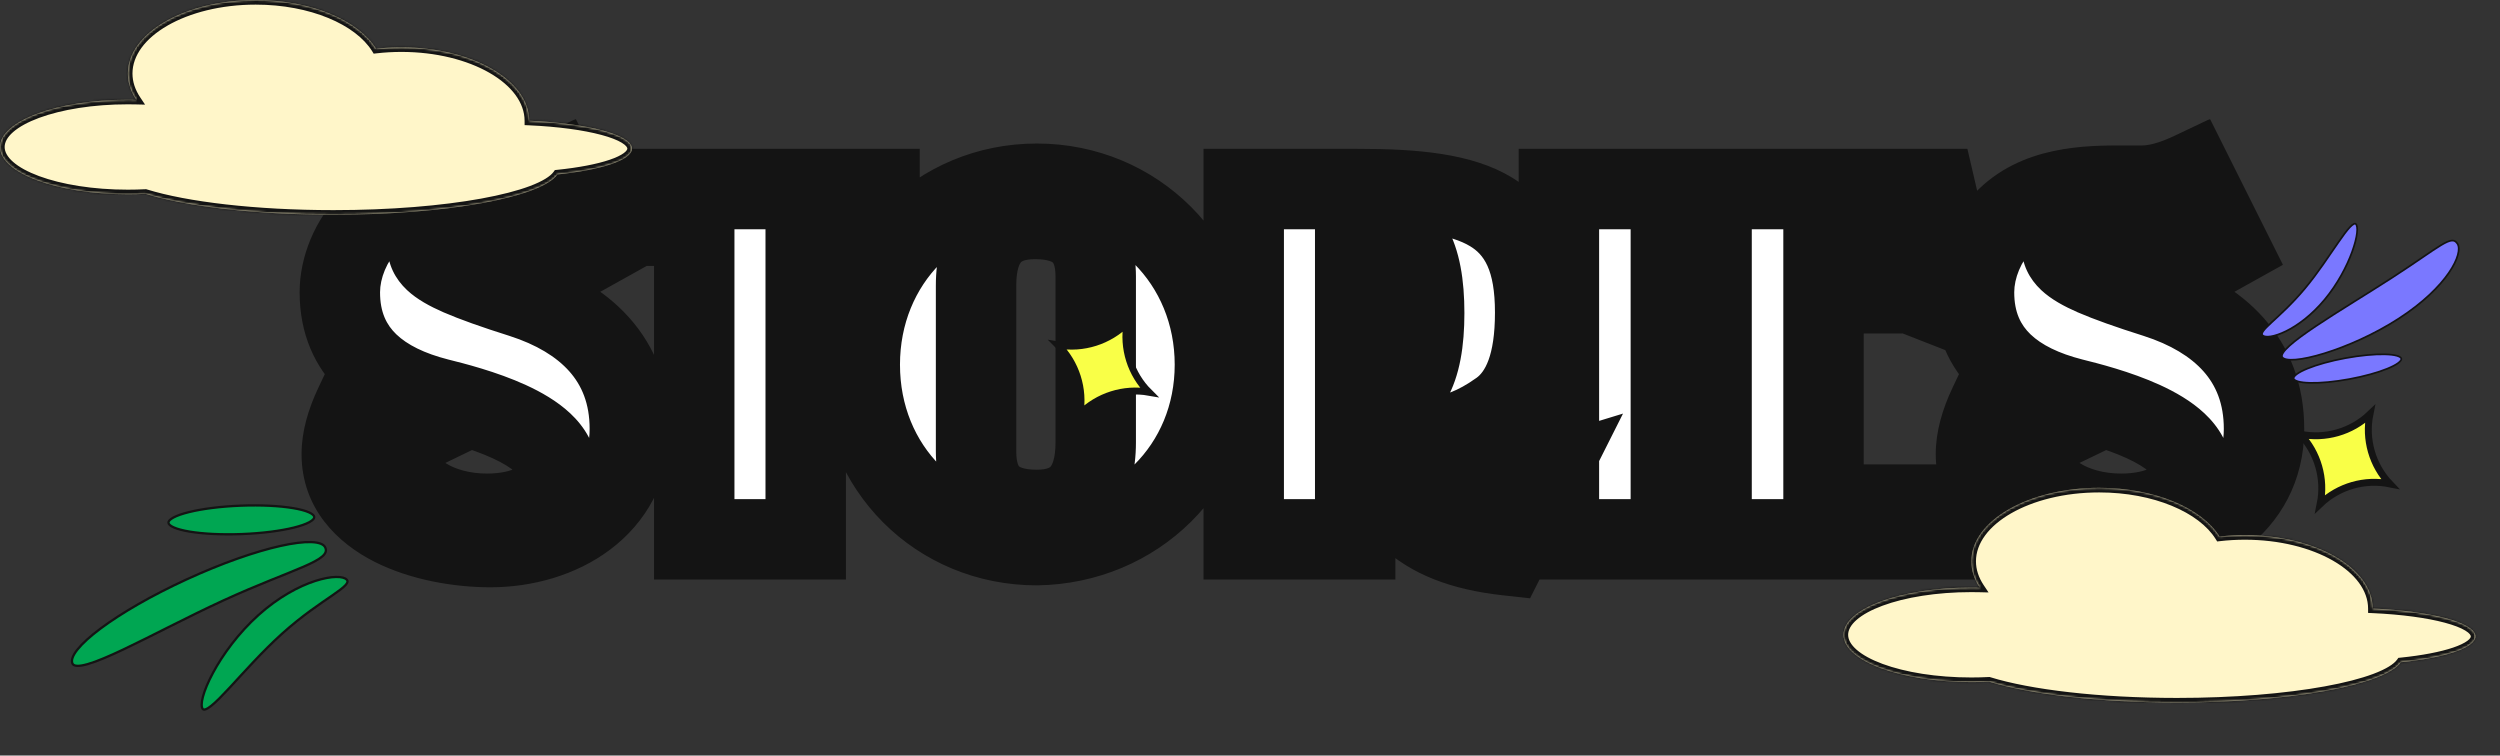 <svg width="1082" height="327" viewBox="0 0 1082 327" fill="none" xmlns="http://www.w3.org/2000/svg">
<rect x="0" y="0" width="1082" height="327" fill="#333333" stroke="none"/>
<mask id="path-1-outside-1_4_2675" maskUnits="userSpaceOnUse" x="128.938" y="51.434" width="869" height="208" fill="black">
<rect fill="white" x="128.938" y="51.434" width="869" height="208"/>
<path d="M257.766 107.504L241.268 116.693C232.288 101.657 220.175 95.601 204.095 95.601C190.729 95.601 185.091 100.822 185.091 106.669C185.091 111.055 188.432 114.605 198.874 119.199C205.139 121.914 213.91 125.047 225.814 128.806C253.172 137.577 272.594 155.537 272.594 185.61C272.594 219.65 242.103 236.775 212.24 236.775C185.091 236.775 147.918 225.707 147.918 196.469C147.918 190.204 149.797 183.104 153.556 175.168L181.958 186.236C175.902 189.16 172.769 193.128 172.769 198.349C172.769 211.714 189.894 222.365 210.778 222.365C226.649 222.365 241.059 216.309 241.059 203.779C241.059 185.401 203.051 175.794 189.685 172.453C165.878 166.397 147.082 153.24 147.082 126.509C147.082 115.649 151.885 104.163 160.03 95.601C174.022 80.773 195.115 80.355 212.448 80.355H219.967C225.814 80.355 232.915 78.476 241.268 74.508L257.766 107.504ZM267.053 97.689V81.817H380.661V97.689H348.709V233.434H300.467V97.689H267.053ZM447.916 94.765C431.001 94.765 422.438 104.372 422.438 123.585V195.425C422.438 212.341 431.209 220.694 448.752 220.694C465.668 220.694 474.23 210.879 474.23 191.457V119.617C474.23 103.119 465.459 94.765 447.916 94.765ZM372.108 157.834C372.108 112.934 406.358 79.52 448.752 79.52C491.146 79.52 525.813 112.934 525.813 157.834C525.813 202.734 491.146 235.313 448.752 235.94C406.358 235.94 372.108 202.943 372.108 157.834ZM538.284 233.434V81.817H587.57C639.153 81.817 664.423 90.38 664.423 135.28C664.423 156.372 659.41 170.365 649.177 177.674C638.944 184.983 629.338 188.742 620.567 188.742C620.358 189.16 620.358 189.995 620.358 191.248C620.358 201.273 630.173 210.879 647.715 210.879C654.189 210.879 661.081 209.835 668.599 207.538L652.101 240.325C612.631 235.94 598.847 217.98 591.747 188.742H586.526V233.434H538.284ZM586.526 173.915H594.253C609.08 173.915 616.39 161.176 616.39 135.489C616.39 109.802 609.08 97.062 594.253 97.062H586.526V173.915ZM674.693 233.434V81.817H723.143V233.434H674.693ZM838.716 233.434H740.771V81.817H837.671L841.222 97.062H789.221V111.472H841.431L836.418 130.685L826.812 126.926H789.221V218.397H838.716V233.434ZM965.041 107.504L948.543 116.693C939.563 101.657 927.451 95.601 911.37 95.601C898.004 95.601 892.366 100.822 892.366 106.669C892.366 111.055 895.707 114.605 906.149 119.199C912.414 121.914 921.185 125.047 933.089 128.806C960.447 137.577 979.869 155.537 979.869 185.61C979.869 219.65 949.379 236.775 919.515 236.775C892.366 236.775 855.193 225.707 855.193 196.469C855.193 190.204 857.072 183.104 860.831 175.168L889.233 186.236C883.177 189.16 880.044 193.128 880.044 198.349C880.044 211.714 897.169 222.365 918.053 222.365C933.925 222.365 948.334 216.309 948.334 203.779C948.334 185.401 910.326 175.794 896.96 172.453C873.153 166.397 854.357 153.24 854.357 126.509C854.357 115.649 859.161 104.163 867.305 95.601C881.297 80.773 902.39 80.355 919.724 80.355H927.242C933.089 80.355 940.19 78.476 948.543 74.508L965.041 107.504Z"/>
</mask>
<path d="M257.766 107.504L241.268 116.693C232.288 101.657 220.175 95.601 204.095 95.601C190.729 95.601 185.091 100.822 185.091 106.669C185.091 111.055 188.432 114.605 198.874 119.199C205.139 121.914 213.91 125.047 225.814 128.806C253.172 137.577 272.594 155.537 272.594 185.61C272.594 219.65 242.103 236.775 212.24 236.775C185.091 236.775 147.918 225.707 147.918 196.469C147.918 190.204 149.797 183.104 153.556 175.168L181.958 186.236C175.902 189.16 172.769 193.128 172.769 198.349C172.769 211.714 189.894 222.365 210.778 222.365C226.649 222.365 241.059 216.309 241.059 203.779C241.059 185.401 203.051 175.794 189.685 172.453C165.878 166.397 147.082 153.24 147.082 126.509C147.082 115.649 151.885 104.163 160.03 95.601C174.022 80.773 195.115 80.355 212.448 80.355H219.967C225.814 80.355 232.915 78.476 241.268 74.508L257.766 107.504ZM267.053 97.689V81.817H380.661V97.689H348.709V233.434H300.467V97.689H267.053ZM447.916 94.765C431.001 94.765 422.438 104.372 422.438 123.585V195.425C422.438 212.341 431.209 220.694 448.752 220.694C465.668 220.694 474.23 210.879 474.23 191.457V119.617C474.23 103.119 465.459 94.765 447.916 94.765ZM372.108 157.834C372.108 112.934 406.358 79.52 448.752 79.52C491.146 79.52 525.813 112.934 525.813 157.834C525.813 202.734 491.146 235.313 448.752 235.94C406.358 235.94 372.108 202.943 372.108 157.834ZM538.284 233.434V81.817H587.57C639.153 81.817 664.423 90.38 664.423 135.28C664.423 156.372 659.41 170.365 649.177 177.674C638.944 184.983 629.338 188.742 620.567 188.742C620.358 189.16 620.358 189.995 620.358 191.248C620.358 201.273 630.173 210.879 647.715 210.879C654.189 210.879 661.081 209.835 668.599 207.538L652.101 240.325C612.631 235.94 598.847 217.98 591.747 188.742H586.526V233.434H538.284ZM586.526 173.915H594.253C609.08 173.915 616.39 161.176 616.39 135.489C616.39 109.802 609.08 97.062 594.253 97.062H586.526V173.915ZM674.693 233.434V81.817H723.143V233.434H674.693ZM838.716 233.434H740.771V81.817H837.671L841.222 97.062H789.221V111.472H841.431L836.418 130.685L826.812 126.926H789.221V218.397H838.716V233.434ZM965.041 107.504L948.543 116.693C939.563 101.657 927.451 95.601 911.37 95.601C898.004 95.601 892.366 100.822 892.366 106.669C892.366 111.055 895.707 114.605 906.149 119.199C912.414 121.914 921.185 125.047 933.089 128.806C960.447 137.577 979.869 155.537 979.869 185.61C979.869 219.65 949.379 236.775 919.515 236.775C892.366 236.775 855.193 225.707 855.193 196.469C855.193 190.204 857.072 183.104 860.831 175.168L889.233 186.236C883.177 189.16 880.044 193.128 880.044 198.349C880.044 211.714 897.169 222.365 918.053 222.365C933.925 222.365 948.334 216.309 948.334 203.779C948.334 185.401 910.326 175.794 896.96 172.453C873.153 166.397 854.357 153.24 854.357 126.509C854.357 115.649 859.161 104.163 867.305 95.601C881.297 80.773 902.39 80.355 919.724 80.355H927.242C933.089 80.355 940.19 78.476 948.543 74.508L965.041 107.504Z" fill="white"/>
<path d="M257.766 107.504L266.234 122.708L280.776 114.609L273.332 99.721L257.766 107.504ZM241.268 116.693L226.327 125.617L234.984 140.113L249.736 131.897L241.268 116.693ZM198.874 119.199L191.865 135.129L191.91 135.148L191.954 135.168L198.874 119.199ZM225.814 128.806L231.127 112.234L231.091 112.222L231.055 112.21L225.814 128.806ZM153.556 175.168L159.875 158.952L144.769 153.065L137.828 167.718L153.556 175.168ZM181.958 186.236L189.524 201.909L225.516 184.533L188.277 170.021L181.958 186.236ZM189.685 172.453L185.395 189.319L185.429 189.328L185.464 189.336L189.685 172.453ZM160.03 95.601L172.64 107.595L172.664 107.57L172.687 107.545L160.03 95.601ZM241.268 74.508L256.834 66.725L249.207 51.471L233.801 58.788L241.268 74.508ZM257.766 107.504L249.298 92.3L232.8 101.489L241.268 116.693L249.736 131.897L266.234 122.708L257.766 107.504ZM241.268 116.693L256.209 107.77C250.44 98.109 243.08 90.409 233.741 85.265C224.442 80.142 214.349 78.197 204.095 78.197V95.601V113.004C209.922 113.004 213.925 114.087 216.947 115.752C219.93 117.395 223.116 120.241 226.327 125.617L241.268 116.693ZM204.095 95.601V78.197C195.464 78.197 186.927 79.835 179.984 84.424C172.45 89.404 167.688 97.416 167.688 106.669H185.091H202.494C202.494 108.078 202.133 109.609 201.351 111.001C200.58 112.372 199.67 113.134 199.177 113.46C198.726 113.759 198.731 113.627 199.567 113.426C200.397 113.226 201.855 113.004 204.095 113.004V95.601ZM185.091 106.669H167.688C167.688 114.353 171.043 120.744 176.154 125.542C180.499 129.623 186.148 132.613 191.865 135.129L198.874 119.199L205.883 103.27C203.679 102.3 202.159 101.519 201.135 100.917C200.09 100.303 199.835 100.033 199.98 100.169C200.168 100.347 200.903 101.092 201.548 102.474C202.232 103.942 202.494 105.436 202.494 106.669H185.091ZM198.874 119.199L191.954 135.168C199.037 138.237 208.473 141.58 220.573 145.401L225.814 128.806L231.055 112.21C219.348 108.514 211.241 105.591 205.794 103.231L198.874 119.199ZM225.814 128.806L220.501 145.378C232.173 149.12 240.816 154.413 246.434 160.757C251.784 166.799 255.191 174.66 255.191 185.61H272.594H289.997C289.997 166.487 283.693 150.331 272.492 137.683C261.559 125.335 246.813 117.263 231.127 112.234L225.814 128.806ZM272.594 185.61H255.191C255.191 196.737 250.49 204.536 243.158 210.047C235.347 215.918 224.12 219.372 212.24 219.372V236.775V254.178C230.223 254.178 249.173 249.069 264.073 237.869C279.453 226.307 289.997 208.523 289.997 185.61H272.594ZM212.24 236.775V219.372C200.57 219.372 187.365 216.922 177.757 212.059C168.35 207.297 165.321 202.069 165.321 196.469H147.918H130.514C130.514 220.107 146.072 235.032 162.038 243.113C177.805 251.094 196.76 254.178 212.24 254.178V236.775ZM147.918 196.469H165.321C165.321 193.6 166.213 189.1 169.284 182.618L153.556 175.168L137.828 167.718C133.381 177.107 130.514 186.808 130.514 196.469H147.918ZM153.556 175.168L147.237 191.383L175.639 202.452L181.958 186.236L188.277 170.021L159.875 158.952L153.556 175.168ZM181.958 186.236L174.392 170.564C164.79 175.199 155.366 184.087 155.366 198.349H172.769H190.172C190.172 198.813 190.098 199.473 189.845 200.224C189.591 200.977 189.237 201.585 188.907 202.016C188.3 202.808 188.099 202.596 189.524 201.909L181.958 186.236ZM172.769 198.349H155.366C155.366 213.124 164.809 223.896 174.678 230.102C184.756 236.438 197.58 239.768 210.778 239.768V222.365V204.962C203.092 204.962 196.912 202.967 193.206 200.636C189.292 198.175 190.172 196.939 190.172 198.349H172.769ZM210.778 222.365V239.768C220.565 239.768 231.305 237.956 240.274 233.011C249.716 227.804 258.462 218.11 258.462 203.779H241.059H223.656C223.656 203.367 223.836 202.667 224.211 202.122C224.478 201.731 224.459 201.984 223.467 202.531C221.263 203.746 216.862 204.962 210.778 204.962V222.365ZM241.059 203.779H258.462C258.462 192.645 252.596 184.326 246.816 178.906C241.087 173.534 234.007 169.575 227.63 166.654C214.801 160.779 200.477 157.212 193.906 155.569L189.685 172.453L185.464 189.336C192.259 191.035 203.622 193.942 213.138 198.3C217.934 200.496 221.192 202.593 223.007 204.296C224.772 205.95 223.656 205.724 223.656 203.779H241.059ZM189.685 172.453L193.976 155.587C183.66 152.963 176.212 149.207 171.525 144.696C167.349 140.676 164.485 135.271 164.485 126.509H147.082H129.679C129.679 144.477 136.213 159.016 147.387 169.772C158.05 180.036 171.902 185.887 185.395 189.319L189.685 172.453ZM147.082 126.509H164.485C164.485 120.514 167.285 113.224 172.64 107.595L160.03 95.601L147.421 83.606C136.486 95.102 129.679 110.784 129.679 126.509H147.082ZM160.03 95.601L172.687 107.545C180.772 98.977 193.817 97.759 212.448 97.759V80.355V62.952C196.413 62.952 167.272 62.569 147.373 83.656L160.03 95.601ZM212.448 80.355V97.759H219.967V80.355V62.952H212.448V80.355ZM219.967 80.355V97.759C229.339 97.759 239.083 94.812 248.735 90.228L241.268 74.508L233.801 58.788C226.746 62.139 222.289 62.952 219.967 62.952V80.355ZM241.268 74.508L225.702 82.291L242.2 115.287L257.766 107.504L273.332 99.721L256.834 66.725L241.268 74.508ZM267.053 97.689H249.65V115.092H267.053V97.689ZM267.053 81.817V64.414H249.65V81.817H267.053ZM380.661 81.817H398.064V64.414H380.661V81.817ZM380.661 97.689V115.092H398.064V97.689H380.661ZM348.709 97.689V80.286H331.305V97.689H348.709ZM348.709 233.434V250.837H366.112V233.434H348.709ZM300.467 233.434H283.064V250.837H300.467V233.434ZM300.467 97.689H317.87V80.286H300.467V97.689ZM267.053 97.689H284.456V81.817H267.053H249.65V97.689H267.053ZM267.053 81.817V99.221H380.661V81.817V64.414H267.053V81.817ZM380.661 81.817H363.258V97.689H380.661H398.064V81.817H380.661ZM380.661 97.689V80.286H348.709V97.689V115.092H380.661V97.689ZM348.709 97.689H331.305V233.434H348.709H366.112V97.689H348.709ZM348.709 233.434V216.03H300.467V233.434V250.837H348.709V233.434ZM300.467 233.434H317.87V97.689H300.467H283.064V233.434H300.467ZM300.467 97.689V80.286H267.053V97.689V115.092H300.467V97.689ZM448.752 235.94V253.343H448.88L449.009 253.341L448.752 235.94ZM447.916 94.765V77.362C436.163 77.362 424.339 80.799 415.807 90.43C407.628 99.663 405.035 111.755 405.035 123.585H422.438H439.841C439.841 116.201 441.53 113.884 441.861 113.51C441.999 113.354 442.241 113.114 442.944 112.848C443.748 112.545 445.293 112.168 447.916 112.168V94.765ZM422.438 123.585H405.035V195.425H422.438H439.841V123.585H422.438ZM422.438 195.425H405.035C405.035 206.731 408.002 218.369 416.975 226.968C425.809 235.434 437.505 238.098 448.752 238.098V220.694V203.291C445.692 203.291 443.708 202.921 442.52 202.542C441.409 202.188 441.083 201.862 441.058 201.838C441.049 201.83 440.811 201.633 440.525 200.808C440.207 199.89 439.841 198.201 439.841 195.425H422.438ZM448.752 220.694V238.098C460.617 238.098 472.458 234.54 480.953 224.794C489.058 215.497 491.633 203.355 491.633 191.457H474.23H456.827C456.827 198.982 455.121 201.458 454.715 201.924C454.7 201.941 453.802 203.291 448.752 203.291V220.694ZM474.23 191.457H491.633V119.617H474.23H456.827V191.457H474.23ZM474.23 119.617H491.633C491.633 108.404 488.603 96.872 479.614 88.365C470.803 80.025 459.165 77.362 447.916 77.362V94.765V112.168C450.974 112.168 452.971 112.538 454.178 112.92C455.313 113.28 455.658 113.615 455.689 113.644C455.7 113.654 455.913 113.827 456.176 114.571C456.472 115.408 456.827 116.987 456.827 119.617H474.23ZM372.108 157.834H389.511C389.511 122.422 416.092 96.923 448.752 96.923V79.52V62.117C396.623 62.117 354.705 103.446 354.705 157.834H372.108ZM448.752 79.52V96.923C481.534 96.923 508.41 122.546 508.41 157.834H525.813H543.216C543.216 103.323 500.757 62.117 448.752 62.117V79.52ZM525.813 157.834H508.41C508.41 192.832 481.774 218.047 448.495 218.538L448.752 235.94L449.009 253.341C500.517 252.58 543.216 212.637 543.216 157.834H525.813ZM448.752 235.94V218.536C416 218.536 389.511 193.363 389.511 157.834H372.108H354.705C354.705 212.524 396.715 253.343 448.752 253.343V235.94ZM538.284 233.434H520.881V250.837H538.284V233.434ZM538.284 81.817V64.414H520.881V81.817H538.284ZM649.177 177.674L639.062 163.512L639.062 163.512L649.177 177.674ZM620.567 188.742V171.339H609.811L605.001 180.959L620.567 188.742ZM668.599 207.538L684.145 215.36L702.441 179L663.514 190.894L668.599 207.538ZM652.101 240.325L650.179 257.622L662.207 258.958L667.647 248.148L652.101 240.325ZM591.747 188.742L608.659 184.635L605.429 171.339H591.747V188.742ZM586.526 188.742V171.339H569.123V188.742H586.526ZM586.526 233.434V250.837H603.929V233.434H586.526ZM586.526 173.915H569.123V191.318H586.526V173.915ZM586.526 97.062V79.659H569.123V97.062H586.526ZM538.284 233.434H555.688V81.817H538.284H520.881V233.434H538.284ZM538.284 81.817V99.221H587.57V81.817V64.414H538.284V81.817ZM587.57 81.817V99.221C613.605 99.221 628.175 101.647 636.306 106.586C641.939 110.007 647.019 116.237 647.019 135.28H664.422H681.826C681.826 109.423 674.272 88.921 654.374 76.836C636.975 66.269 613.118 64.414 587.57 64.414V81.817ZM664.422 135.28H647.019C647.019 154.575 642.311 161.192 639.062 163.512L649.177 177.674L659.293 191.835C676.51 179.538 681.826 158.17 681.826 135.28H664.422ZM649.177 177.674L639.062 163.512C630.481 169.642 624.387 171.339 620.567 171.339V188.742V206.145C634.289 206.145 647.408 200.325 659.293 191.835L649.177 177.674ZM620.567 188.742L605.001 180.959C603.187 184.587 603.05 188.033 603.015 188.596C602.947 189.679 602.955 190.824 602.955 191.248H620.358H637.761C637.761 190.907 637.761 190.735 637.763 190.604C637.764 190.471 637.766 190.561 637.753 190.768C637.742 190.945 637.702 191.536 637.551 192.341C637.412 193.083 637.062 194.667 636.132 196.525L620.567 188.742ZM620.358 191.248H602.955C602.955 214.546 624.687 228.282 647.715 228.282V210.879V193.476C642.06 193.476 639.231 191.941 638.217 191.144C637.247 190.381 637.761 190.296 637.761 191.248H620.358ZM647.715 210.879V228.282C656.103 228.282 664.711 226.923 673.685 224.181L668.599 207.538L663.514 190.894C657.452 192.746 652.276 193.476 647.715 193.476V210.879ZM668.599 207.538L653.053 199.715L636.555 232.503L652.101 240.325L667.647 248.148L684.145 215.36L668.599 207.538ZM652.101 240.325L654.023 223.029C636.592 221.092 627.323 216.443 621.692 211.16C615.948 205.773 611.839 197.733 608.659 184.635L591.747 188.742L574.835 192.849C578.755 208.989 585.088 224.548 597.879 236.546C610.782 248.649 628.139 255.173 650.179 257.622L652.101 240.325ZM591.747 188.742V171.339H586.526V188.742V206.145H591.747V188.742ZM586.526 188.742H569.123V233.434H586.526H603.929V188.742H586.526ZM586.526 233.434V216.03H538.284V233.434V250.837H586.526V233.434ZM586.526 173.915V191.318H594.253V173.915V156.512H586.526V173.915ZM594.253 173.915V191.318C607.847 191.318 619.156 184.847 625.965 173.015C631.917 162.674 633.793 149.4 633.793 135.489H616.39H598.987C598.987 147.265 597.208 153.203 595.798 155.654C595.25 156.607 595.005 156.601 595.281 156.442C595.552 156.286 595.407 156.512 594.253 156.512V173.915ZM616.39 135.489H633.793C633.793 121.578 631.917 108.303 625.965 97.962C619.156 86.13 607.847 79.659 594.253 79.659V97.062V114.466C595.407 114.466 595.552 114.691 595.281 114.535C595.005 114.376 595.25 114.37 595.798 115.324C597.208 117.774 598.987 123.713 598.987 135.489H616.39ZM594.253 97.062V79.659H586.526V97.062V114.466H594.253V97.062ZM586.526 97.062H569.123V173.915H586.526H603.929V97.062H586.526ZM674.693 233.434H657.29V250.837H674.693V233.434ZM674.693 81.817V64.414H657.29V81.817H674.693ZM723.143 81.817H740.547V64.414H723.143V81.817ZM723.143 233.434V250.837H740.547V233.434H723.143ZM674.693 233.434H692.096V81.817H674.693H657.29V233.434H674.693ZM674.693 81.817V99.221H723.143V81.817V64.414H674.693V81.817ZM723.143 81.817H705.74V233.434H723.143H740.547V81.817H723.143ZM723.143 233.434V216.03H674.693V233.434V250.837H723.143V233.434ZM838.716 233.434V250.837H856.119V233.434H838.716ZM740.771 233.434H723.368V250.837H740.771V233.434ZM740.771 81.817V64.414H723.368V81.817H740.771ZM837.672 81.817L854.621 77.87L851.488 64.414H837.672V81.817ZM841.222 97.062V114.466H863.143L858.171 93.115L841.222 97.062ZM789.221 97.062V79.659H771.818V97.062H789.221ZM789.221 111.472H771.818V128.875H789.221V111.472ZM841.431 111.472L858.27 115.865L863.956 94.069H841.431V111.472ZM836.418 130.685L830.077 146.892L848.315 154.028L853.258 135.078L836.418 130.685ZM826.812 126.926L833.154 110.72L830.096 109.523H826.812V126.926ZM789.221 126.926V109.523H771.818V126.926H789.221ZM789.221 218.397H771.818V235.8H789.221V218.397ZM838.716 218.397H856.119V200.994H838.716V218.397ZM838.716 233.434V216.03H740.771V233.434V250.837H838.716V233.434ZM740.771 233.434H758.174V81.817H740.771H723.368V233.434H740.771ZM740.771 81.817V99.221H837.672V81.817V64.414H740.771V81.817ZM837.672 81.817L820.722 85.764L824.272 101.01L841.222 97.062L858.171 93.115L854.621 77.87L837.672 81.817ZM841.222 97.062V79.659H789.221V97.062V114.466H841.222V97.062ZM789.221 97.062H771.818V111.472H789.221H806.624V97.062H789.221ZM789.221 111.472V128.875H841.431V111.472V94.069H789.221V111.472ZM841.431 111.472L824.591 107.079L819.579 126.292L836.418 130.685L853.258 135.078L858.27 115.865L841.431 111.472ZM836.418 130.685L842.76 114.479L833.154 110.72L826.812 126.926L820.47 143.133L830.077 146.892L836.418 130.685ZM826.812 126.926V109.523H789.221V126.926V144.329H826.812V126.926ZM789.221 126.926H771.818V218.397H789.221H806.624V126.926H789.221ZM789.221 218.397V235.8H838.716V218.397V200.994H789.221V218.397ZM838.716 218.397H821.313V233.434H838.716H856.119V218.397H838.716ZM965.041 107.504L973.509 122.708L988.051 114.609L980.607 99.721L965.041 107.504ZM948.543 116.693L933.602 125.617L942.26 140.113L957.011 131.897L948.543 116.693ZM906.149 119.199L899.14 135.129L899.185 135.148L899.229 135.168L906.149 119.199ZM933.089 128.806L938.402 112.234L938.366 112.222L938.33 112.21L933.089 128.806ZM860.831 175.168L867.151 158.952L852.044 153.065L845.103 167.718L860.831 175.168ZM889.233 186.236L896.799 201.909L932.791 184.533L895.552 170.021L889.233 186.236ZM896.96 172.453L892.67 189.319L892.705 189.328L892.739 189.336L896.96 172.453ZM867.305 95.601L879.915 107.595L879.939 107.57L879.963 107.545L867.305 95.601ZM948.543 74.508L964.109 66.725L956.482 51.471L941.076 58.788L948.543 74.508ZM965.041 107.504L956.573 92.3L940.075 101.489L948.543 116.693L957.011 131.897L973.509 122.708L965.041 107.504ZM948.543 116.693L963.485 107.77C957.715 98.109 950.355 90.409 941.016 85.265C931.717 80.142 921.624 78.197 911.37 78.197V95.601V113.004C917.197 113.004 921.2 114.087 924.222 115.752C927.205 117.395 930.391 120.241 933.602 125.617L948.543 116.693ZM911.37 95.601V78.197C902.739 78.197 894.202 79.835 887.259 84.424C879.725 89.404 874.963 97.416 874.963 106.669H892.366H909.769C909.769 108.078 909.409 109.609 908.626 111.001C907.855 112.372 906.945 113.134 906.453 113.46C906.001 113.759 906.007 113.627 906.843 113.426C907.672 113.226 909.13 113.004 911.37 113.004V95.601ZM892.366 106.669H874.963C874.963 114.353 878.318 120.744 883.429 125.542C887.774 129.623 893.424 132.613 899.14 135.129L906.149 119.199L913.158 103.27C910.954 102.3 909.435 101.519 908.41 100.917C907.365 100.303 907.11 100.033 907.255 100.169C907.444 100.347 908.178 101.092 908.823 102.474C909.507 103.942 909.769 105.436 909.769 106.669H892.366ZM906.149 119.199L899.229 135.168C906.312 138.237 915.748 141.58 927.849 145.401L933.089 128.806L938.33 112.21C926.623 108.514 918.516 105.591 913.069 103.231L906.149 119.199ZM933.089 128.806L927.776 145.378C939.448 149.12 948.092 154.413 953.709 160.757C959.059 166.799 962.466 174.66 962.466 185.61H979.869H997.272C997.272 166.487 990.968 150.331 979.768 137.683C968.834 125.335 954.089 117.263 938.402 112.234L933.089 128.806ZM979.869 185.61H962.466C962.466 196.737 957.765 204.536 950.434 210.047C942.622 215.918 931.395 219.372 919.515 219.372V236.775V254.178C937.498 254.178 956.448 249.069 971.348 237.869C986.728 226.307 997.272 208.523 997.272 185.61H979.869ZM919.515 236.775V219.372C907.845 219.372 894.64 216.922 885.032 212.059C875.625 207.297 872.596 202.069 872.596 196.469H855.193H837.79C837.79 220.107 853.347 235.032 869.313 243.113C885.08 251.094 904.036 254.178 919.515 254.178V236.775ZM855.193 196.469H872.596C872.596 193.6 873.489 189.1 876.559 182.618L860.831 175.168L845.103 167.718C840.656 177.107 837.79 186.808 837.79 196.469H855.193ZM860.831 175.168L854.512 191.383L882.914 202.452L889.233 186.236L895.552 170.021L867.151 158.952L860.831 175.168ZM889.233 186.236L881.667 170.564C872.065 175.199 862.641 184.087 862.641 198.349H880.044H897.448C897.448 198.813 897.373 199.473 897.12 200.224C896.866 200.977 896.512 201.585 896.182 202.016C895.575 202.808 895.375 202.596 896.799 201.909L889.233 186.236ZM880.044 198.349H862.641C862.641 213.124 872.084 223.896 881.953 230.102C892.031 236.438 904.855 239.768 918.053 239.768V222.365V204.962C910.367 204.962 904.187 202.967 900.481 200.636C896.567 198.175 897.448 196.939 897.448 198.349H880.044ZM918.053 222.365V239.768C927.84 239.768 938.58 237.956 947.549 233.011C956.991 227.804 965.738 218.11 965.738 203.779H948.334H930.931C930.931 203.367 931.111 202.667 931.486 202.122C931.753 201.731 931.734 201.984 930.742 202.531C928.538 203.746 924.138 204.962 918.053 204.962V222.365ZM948.334 203.779H965.738C965.738 192.645 959.871 184.326 954.091 178.906C948.362 173.534 941.282 169.575 934.905 166.654C922.076 160.779 907.752 157.212 901.181 155.569L896.96 172.453L892.739 189.336C899.534 191.035 910.897 193.942 920.413 198.3C925.209 200.496 928.467 202.593 930.283 204.296C932.047 205.95 930.931 205.724 930.931 203.779H948.334ZM896.96 172.453L901.251 155.587C890.935 152.963 883.487 149.207 878.8 144.696C874.624 140.676 871.76 135.271 871.76 126.509H854.357H836.954C836.954 144.477 843.488 159.016 854.662 169.772C865.325 180.036 879.177 185.887 892.67 189.319L896.96 172.453ZM854.357 126.509H871.76C871.76 120.514 874.56 113.224 879.915 107.595L867.305 95.601L854.696 83.606C843.761 95.102 836.954 110.784 836.954 126.509H854.357ZM867.305 95.601L879.963 107.545C888.048 98.977 901.092 97.759 919.724 97.759V80.355V62.952C903.688 62.952 874.547 62.569 854.648 83.656L867.305 95.601ZM919.724 80.355V97.759H927.242V80.355V62.952H919.724V80.355ZM927.242 80.355V97.759C936.615 97.759 946.358 94.812 956.01 90.228L948.543 74.508L941.076 58.788C934.021 62.139 929.564 62.952 927.242 62.952V80.355ZM948.543 74.508L932.977 82.291L949.476 115.287L965.041 107.504L980.607 99.721L964.109 66.725L948.543 74.508Z" fill="#141414" mask="url(#path-1-outside-1_4_2675)"/>
<path d="M1025.69 179.264C1023.48 190.104 1026.72 201.405 1034.35 209.423C1023.51 207.211 1012.21 210.454 1004.19 218.078C1006.4 207.238 1003.16 195.937 995.534 187.919C1006.37 190.131 1017.68 186.888 1025.69 179.264Z" fill="#F9FF47" stroke="#141414" stroke-width="3"/>
<path d="M487.797 139.835C485.88 150.731 489.429 161.94 497.268 169.747C486.372 167.831 475.164 171.381 467.357 179.219C469.273 168.323 465.723 157.114 457.884 149.307C468.78 151.224 479.989 147.674 487.797 139.835Z" fill="#F9FF47" stroke="#141414" stroke-width="3"/>
<path d="M80.855 250.724C96.063 243.738 110.422 238.737 121.339 236.295C126.802 235.073 131.375 234.498 134.752 234.624C136.441 234.687 137.802 234.924 138.817 235.325C139.828 235.725 140.455 236.271 140.758 236.93C141.087 237.647 141.128 238.278 140.936 238.878C140.738 239.495 140.275 240.134 139.491 240.815C137.914 242.186 135.193 243.599 131.356 245.274C123.75 248.594 111.819 252.914 96.605 259.902C88.982 263.404 81.235 267.252 73.862 270.951C66.486 274.652 59.487 278.2 53.346 281.108C47.199 284.019 41.941 286.275 38.045 287.398C36.092 287.962 34.523 288.228 33.373 288.171C32.225 288.114 31.623 287.749 31.362 287.181C31.059 286.521 31.054 285.691 31.409 284.663C31.766 283.632 32.473 282.444 33.526 281.122C35.63 278.479 39.046 275.383 43.532 272.035C52.498 265.345 65.647 257.709 80.855 250.724Z" fill="#00A652" stroke="#141414"/>
<path d="M111.858 266.205C120.511 258.427 129.365 253.736 136.441 251.439C139.981 250.29 143.061 249.746 145.438 249.704C146.626 249.683 147.624 249.789 148.41 249.999C149.2 250.21 149.738 250.517 150.056 250.87C150.371 251.221 150.447 251.535 150.381 251.866C150.307 252.238 150.039 252.699 149.506 253.275C148.442 254.428 146.527 255.822 143.904 257.634C138.691 261.234 130.859 266.363 122.127 274.212C113.403 282.055 105.423 291.136 99.251 297.77C96.155 301.097 93.528 303.792 91.481 305.432C90.453 306.256 89.612 306.779 88.959 306.998C88.322 307.212 87.986 307.106 87.766 306.861C87.483 306.547 87.29 305.958 87.286 305.023C87.282 304.102 87.463 302.928 87.832 301.539C88.569 298.765 90.036 295.211 92.156 291.266C96.393 283.376 103.203 273.985 111.858 266.205Z" fill="#00A652" stroke="#141414"/>
<path d="M104.216 218.855C113.044 218.515 121.05 218.949 126.854 219.92C129.76 220.407 132.088 221.024 133.685 221.732C134.484 222.086 135.074 222.451 135.461 222.814C135.846 223.175 135.995 223.499 136.006 223.783C136.016 224.066 135.893 224.4 135.537 224.79C135.179 225.181 134.619 225.591 133.849 226.006C132.312 226.835 130.038 227.628 127.178 228.337C121.466 229.752 113.517 230.801 104.69 231.141C95.862 231.481 87.856 231.047 82.052 230.076C79.146 229.589 76.819 228.972 75.222 228.265C74.423 227.911 73.832 227.545 73.446 227.182C73.061 226.821 72.911 226.498 72.9 226.214C72.889 225.931 73.013 225.596 73.37 225.206C73.727 224.815 74.288 224.405 75.057 223.991C76.595 223.162 78.868 222.368 81.727 221.659C87.439 220.244 95.389 219.195 104.216 218.855Z" fill="#00A652" stroke="#141414"/>
<path d="M1038.19 137.862C1027.66 144.674 1015.68 149.937 1005.97 152.932C1001.12 154.43 996.844 155.357 993.615 155.63C991.999 155.767 990.663 155.739 989.653 155.547C988.63 155.351 988.017 155.002 987.736 154.568C987.497 154.199 987.532 153.624 988.083 152.734C988.623 151.864 989.587 150.815 990.921 149.614C993.583 147.218 997.636 144.29 1002.46 141.065C1012.11 134.61 1024.73 127.032 1035.31 120.186C1040.59 116.767 1044.86 113.863 1048.32 111.503C1051.78 109.14 1054.44 107.329 1056.52 106.085C1058.62 104.834 1060.08 104.196 1061.17 104.115C1061.7 104.076 1062.13 104.17 1062.51 104.385C1062.89 104.603 1063.24 104.96 1063.59 105.492C1064.23 106.487 1064.35 108.122 1063.75 110.312C1063.16 112.486 1061.89 115.136 1059.85 118.088C1055.78 123.99 1048.71 131.051 1038.19 137.862Z" fill="#7A78FF" stroke="#141414" stroke-width="0.75"/>
<path d="M1006.05 129.719C1000.46 136.426 994.391 140.861 989.382 143.327C986.877 144.561 984.648 145.297 982.888 145.583C982.007 145.726 981.254 145.755 980.648 145.683C980.038 145.611 979.606 145.441 979.332 145.213C979.06 144.986 978.97 144.762 978.984 144.509C978.999 144.225 979.147 143.853 979.481 143.368C980.148 142.397 981.42 141.156 983.174 139.528C986.659 136.294 991.925 131.643 997.567 124.876C1003.2 118.114 1008.15 110.512 1012.03 104.922C1013.97 102.118 1015.63 99.834 1016.97 98.396C1017.65 97.674 1018.22 97.195 1018.68 96.962C1019.13 96.735 1019.39 96.777 1019.58 96.935C1019.82 97.139 1020.03 97.555 1020.13 98.25C1020.23 98.933 1020.23 99.824 1020.1 100.895C1019.85 103.035 1019.14 105.832 1017.99 108.99C1015.69 115.305 1011.65 123.011 1006.05 129.719Z" fill="#7A78FF" stroke="#141414" stroke-width="0.75"/>
<path d="M1016.82 164.066C1010.3 165.267 1004.3 165.804 999.889 165.706C997.679 165.657 995.884 165.45 994.622 165.096C993.99 164.918 993.513 164.71 993.187 164.482C992.862 164.255 992.716 164.031 992.678 163.821C992.639 163.612 992.695 163.351 992.918 163.023C993.141 162.694 993.514 162.33 994.041 161.939C995.094 161.158 996.696 160.324 998.744 159.491C1002.83 157.826 1008.63 156.193 1015.15 154.992C1021.67 153.791 1027.66 153.253 1032.07 153.351C1034.28 153.4 1036.08 153.608 1037.34 153.962C1037.97 154.139 1038.45 154.348 1038.78 154.576C1039.1 154.802 1039.25 155.026 1039.29 155.235C1039.32 155.445 1039.27 155.707 1039.05 156.034C1038.82 156.364 1038.45 156.728 1037.92 157.119C1036.87 157.899 1035.27 158.733 1033.22 159.567C1029.13 161.231 1023.34 162.865 1016.82 164.066Z" fill="#7A78FF" stroke="#141414" stroke-width="0.75"/>
<mask id="path-11-inside-2_4_2675" fill="white">
<path d="M110.656 0C134.671 0 155.111 8.799 162.76 21.095C166.303 20.685 169.969 20.47 173.723 20.47C204.253 20.47 229.005 34.69 229.043 52.239C254.4 53.361 273.512 58.339 273.512 64.311C273.512 69.277 260.291 73.556 241.252 75.501C234.24 85.369 193.514 92.94 144.32 92.94C110.447 92.94 80.587 89.35 62.985 83.893C60.484 84.021 57.93 84.089 55.334 84.089C24.781 84.089 0.012 74.925 0.012 63.62C0.012 52.315 24.781 43.15 55.334 43.15C56.561 43.15 57.779 43.166 58.986 43.195C56.628 39.66 55.334 35.822 55.334 31.81C55.334 14.242 80.103 0 110.656 0Z"/>
</mask>
<path d="M110.656 0C134.671 0 155.111 8.799 162.76 21.095C166.303 20.685 169.969 20.47 173.723 20.47C204.253 20.47 229.005 34.69 229.043 52.239C254.4 53.361 273.512 58.339 273.512 64.311C273.512 69.277 260.291 73.556 241.252 75.501C234.24 85.369 193.514 92.94 144.32 92.94C110.447 92.94 80.587 89.35 62.985 83.893C60.484 84.021 57.93 84.089 55.334 84.089C24.781 84.089 0.012 74.925 0.012 63.62C0.012 52.315 24.781 43.15 55.334 43.15C56.561 43.15 57.779 43.166 58.986 43.195C56.628 39.66 55.334 35.822 55.334 31.81C55.334 14.242 80.103 0 110.656 0Z" fill="#FFF6C9"/>
<path d="M110.656 0L110.656 -2H110.656V0ZM162.76 21.095L161.062 22.151L161.731 23.227L162.989 23.081L162.76 21.095ZM173.723 20.47L173.723 18.47H173.723V20.47ZM229.043 52.239L227.043 52.243L227.047 54.153L228.955 54.237L229.043 52.239ZM241.252 75.501L241.049 73.511L240.147 73.603L239.622 74.343L241.252 75.501ZM62.985 83.893L63.578 81.982L63.238 81.877L62.883 81.895L62.985 83.893ZM55.334 84.089V86.089H55.334L55.334 84.089ZM0.012 63.62H-1.988V63.62L0.012 63.62ZM55.334 43.15L55.334 41.15H55.334V43.15ZM58.986 43.195L58.938 45.195L62.786 45.288L60.65 42.086L58.986 43.195ZM110.656 0L110.656 2C122.429 2 133.281 4.158 142.083 7.786C150.914 11.425 157.531 16.476 161.062 22.151L162.76 21.095L164.458 20.038C160.339 13.418 152.912 7.921 143.607 4.087C134.273 0.241 122.898 -2 110.656 -2L110.656 0ZM162.76 21.095L162.989 23.081C166.456 22.681 170.046 22.47 173.723 22.47V20.47V18.47C169.893 18.47 166.15 18.689 162.53 19.108L162.76 21.095ZM173.723 20.47L173.723 22.47C188.702 22.47 202.166 25.963 211.821 31.508C221.531 37.084 227.026 44.488 227.043 52.243L229.043 52.239L231.043 52.235C231.022 42.441 224.123 33.96 213.814 28.039C203.45 22.087 189.273 18.47 173.723 18.47L173.723 20.47ZM229.043 52.239L228.955 54.237C241.546 54.795 252.508 56.307 260.268 58.388C264.164 59.433 267.139 60.591 269.094 61.774C271.177 63.035 271.512 63.947 271.512 64.311H273.512H275.512C275.512 61.689 273.458 59.739 271.165 58.352C268.744 56.887 265.356 55.611 261.304 54.525C253.169 52.343 241.897 50.806 229.131 50.241L229.043 52.239ZM273.512 64.311H271.512C271.512 64.598 271.314 65.277 269.964 66.269C268.663 67.226 266.632 68.208 263.877 69.145C258.392 71.011 250.492 72.546 241.049 73.511L241.252 75.501L241.455 77.491C251.05 76.51 259.281 74.934 265.165 72.932C268.095 71.936 270.56 70.795 272.333 69.492C274.057 68.225 275.512 66.506 275.512 64.311H273.512ZM241.252 75.501L239.622 74.343C238.242 76.284 234.89 78.436 229.362 80.517C223.941 82.557 216.783 84.402 208.247 85.953C191.183 89.054 168.827 90.94 144.32 90.94V92.94V94.94C169.008 94.94 191.611 93.041 208.962 89.889C217.632 88.314 225.045 86.416 230.771 84.261C236.388 82.146 240.756 79.651 242.882 76.659L241.252 75.501ZM144.32 92.94V90.94C110.535 90.94 80.904 87.354 63.578 81.982L62.985 83.893L62.393 85.803C80.271 91.346 110.358 94.94 144.32 94.94V92.94ZM62.985 83.893L62.883 81.895C60.415 82.022 57.895 82.089 55.334 82.089L55.334 84.089L55.334 86.089C57.965 86.089 60.553 86.02 63.088 85.89L62.985 83.893ZM55.334 84.089V82.089C40.231 82.089 26.647 79.82 16.91 76.218C12.034 74.414 8.227 72.313 5.676 70.082C3.122 67.847 2.012 65.658 2.012 63.62L0.012 63.62L-1.988 63.62C-1.988 67.234 -0.001 70.43 3.043 73.093C6.091 75.759 10.387 78.07 15.522 79.969C25.808 83.775 39.884 86.089 55.334 86.089V84.089ZM0.012 63.62H2.012C2.012 61.582 3.121 59.393 5.676 57.158C8.227 54.926 12.033 52.826 16.909 51.022C26.646 47.419 40.231 45.15 55.334 45.15V43.15V41.15C39.883 41.15 25.807 43.464 15.521 47.27C10.386 49.17 6.091 51.481 3.042 54.147C-0.002 56.81 -1.988 60.006 -1.988 63.62H0.012ZM55.334 43.15L55.334 45.15C56.544 45.15 57.746 45.166 58.938 45.195L58.986 43.195L59.035 41.196C57.812 41.166 56.578 41.15 55.334 41.15L55.334 43.15ZM58.986 43.195L60.65 42.086C58.479 38.831 57.334 35.373 57.334 31.81H55.334H53.334C53.334 36.271 54.777 40.489 57.322 44.305L58.986 43.195ZM55.334 31.81H57.334C57.334 24.047 62.823 16.634 72.534 11.051C82.191 5.498 95.665 2 110.656 2V0V-2C95.094 -2 80.907 1.623 70.541 7.583C60.229 13.512 53.334 22.004 53.334 31.81H55.334Z" fill="#141414" mask="url(#path-11-inside-2_4_2675)"/>
<mask id="path-13-inside-3_4_2675" fill="white">
<path d="M908.519 211.121C932.533 211.121 952.973 219.92 960.622 232.216C964.165 231.806 967.832 231.591 971.585 231.591C1002.11 231.591 1026.87 245.811 1026.91 263.36C1052.26 264.483 1071.37 269.46 1071.37 275.432C1071.37 280.398 1058.15 284.677 1039.11 286.622C1032.1 296.49 991.376 304.062 942.183 304.062C908.309 304.062 878.45 300.471 860.848 295.014C858.347 295.142 855.792 295.21 853.196 295.21C822.643 295.21 797.875 286.046 797.874 274.741C797.874 263.436 822.643 254.271 853.196 254.271C854.423 254.271 855.641 254.287 856.849 254.316C854.491 250.781 853.196 246.943 853.196 242.931C853.196 225.363 877.965 211.121 908.519 211.121Z"/>
</mask>
<path d="M908.519 211.121C932.533 211.121 952.973 219.92 960.622 232.216C964.165 231.806 967.832 231.591 971.585 231.591C1002.11 231.591 1026.87 245.811 1026.91 263.36C1052.26 264.483 1071.37 269.46 1071.37 275.432C1071.37 280.398 1058.15 284.677 1039.11 286.622C1032.1 296.49 991.376 304.062 942.183 304.062C908.309 304.062 878.45 300.471 860.848 295.014C858.347 295.142 855.792 295.21 853.196 295.21C822.643 295.21 797.875 286.046 797.874 274.741C797.874 263.436 822.643 254.271 853.196 254.271C854.423 254.271 855.641 254.287 856.849 254.316C854.491 250.781 853.196 246.943 853.196 242.931C853.196 225.363 877.965 211.121 908.519 211.121Z" fill="#FFF6C9"/>
<path d="M908.519 211.121L908.519 209.121H908.519V211.121ZM960.622 232.216L958.924 233.272L959.593 234.348L960.852 234.203L960.622 232.216ZM971.585 231.591L971.585 229.591H971.585V231.591ZM1026.91 263.36L1024.91 263.365L1024.91 265.274L1026.82 265.358L1026.91 263.36ZM1039.11 286.622L1038.91 284.632L1038.01 284.725L1037.48 285.464L1039.11 286.622ZM860.848 295.014L861.44 293.103L861.1 292.998L860.745 293.016L860.848 295.014ZM853.196 295.21V297.21H853.196L853.196 295.21ZM797.874 274.741H795.874V274.741L797.874 274.741ZM853.196 254.271L853.196 252.271H853.196V254.271ZM856.849 254.316L856.8 256.316L860.648 256.409L858.512 253.207L856.849 254.316ZM908.519 211.121L908.519 213.121C920.291 213.121 931.143 215.279 939.945 218.907C948.776 222.546 955.393 227.597 958.924 233.272L960.622 232.216L962.32 231.159C958.202 224.539 950.774 219.043 941.469 215.208C932.136 211.362 920.76 209.121 908.519 209.121L908.519 211.121ZM960.622 232.216L960.852 234.203C964.318 233.802 967.908 233.591 971.585 233.591V231.591V229.591C967.755 229.591 964.012 229.811 960.392 230.229L960.622 232.216ZM971.585 231.591L971.585 233.591C986.564 233.591 1000.03 237.084 1009.68 242.629C1019.39 248.205 1024.89 255.609 1024.91 263.365L1026.91 263.36L1028.91 263.356C1028.88 253.562 1021.98 245.081 1011.68 239.16C1001.31 233.208 987.135 229.591 971.585 229.591L971.585 231.591ZM1026.91 263.36L1026.82 265.358C1039.41 265.916 1050.37 267.428 1058.13 269.509C1062.03 270.554 1065 271.712 1066.96 272.895C1069.04 274.156 1069.37 275.068 1069.37 275.432H1071.37H1073.37C1073.37 272.81 1071.32 270.861 1069.03 269.473C1066.61 268.008 1063.22 266.732 1059.17 265.646C1051.03 263.464 1039.76 261.927 1026.99 261.362L1026.91 263.36ZM1071.37 275.432H1069.37C1069.37 275.719 1069.18 276.398 1067.83 277.39C1066.52 278.347 1064.49 279.329 1061.74 280.266C1056.25 282.132 1048.35 283.668 1038.91 284.632L1039.11 286.622L1039.32 288.612C1048.91 287.631 1057.14 286.055 1063.03 284.053C1065.96 283.057 1068.42 281.916 1070.2 280.613C1071.92 279.346 1073.37 277.627 1073.37 275.432H1071.37ZM1039.11 286.622L1037.48 285.464C1036.1 287.405 1032.75 289.557 1027.22 291.638C1021.8 293.678 1014.65 295.523 1006.11 297.074C989.045 300.175 966.689 302.062 942.183 302.062V304.062V306.062C966.87 306.062 989.473 304.162 1006.82 301.01C1015.49 299.435 1022.91 297.537 1028.63 295.382C1034.25 293.267 1038.62 290.773 1040.74 287.781L1039.11 286.622ZM942.183 304.062V302.062C908.397 302.062 878.766 298.475 861.44 293.103L860.848 295.014L860.255 296.924C878.133 302.467 908.221 306.062 942.183 306.062V304.062ZM860.848 295.014L860.745 293.016C858.278 293.143 855.757 293.21 853.196 293.21L853.196 295.21L853.196 297.21C855.827 297.21 858.416 297.141 860.95 297.011L860.848 295.014ZM853.196 295.21V293.21C838.094 293.21 824.509 290.942 814.772 287.339C809.896 285.535 806.09 283.435 803.539 281.203C800.984 278.968 799.874 276.779 799.874 274.741L797.874 274.741L795.874 274.741C795.874 278.356 797.861 281.551 800.905 284.214C803.953 286.88 808.249 289.191 813.384 291.091C823.67 294.896 837.746 297.21 853.196 297.21V295.21ZM797.874 274.741H799.874C799.874 272.703 800.984 270.514 803.538 268.279C806.089 266.048 809.895 263.947 814.772 262.143C824.509 258.54 838.093 256.271 853.196 256.271V254.271V252.271C837.746 252.271 823.67 254.585 813.384 258.391C808.248 260.291 803.953 262.602 800.905 265.268C797.861 267.931 795.874 271.127 795.874 274.741H797.874ZM853.196 254.271L853.196 256.271C854.406 256.271 855.608 256.287 856.8 256.316L856.849 254.316L856.897 252.317C855.675 252.288 854.441 252.271 853.196 252.271L853.196 254.271ZM856.849 254.316L858.512 253.207C856.342 249.952 855.196 246.494 855.196 242.931H853.196H851.196C851.196 247.392 852.64 251.61 855.185 255.426L856.849 254.316ZM853.196 242.931H855.196C855.196 235.168 860.686 227.755 870.397 222.172C880.054 216.619 893.527 213.121 908.519 213.121V211.121V209.121C892.956 209.121 878.769 212.744 868.403 218.704C858.091 224.633 851.196 233.126 851.196 242.931H853.196Z" fill="#141414" mask="url(#path-13-inside-3_4_2675)"/>
</svg>
